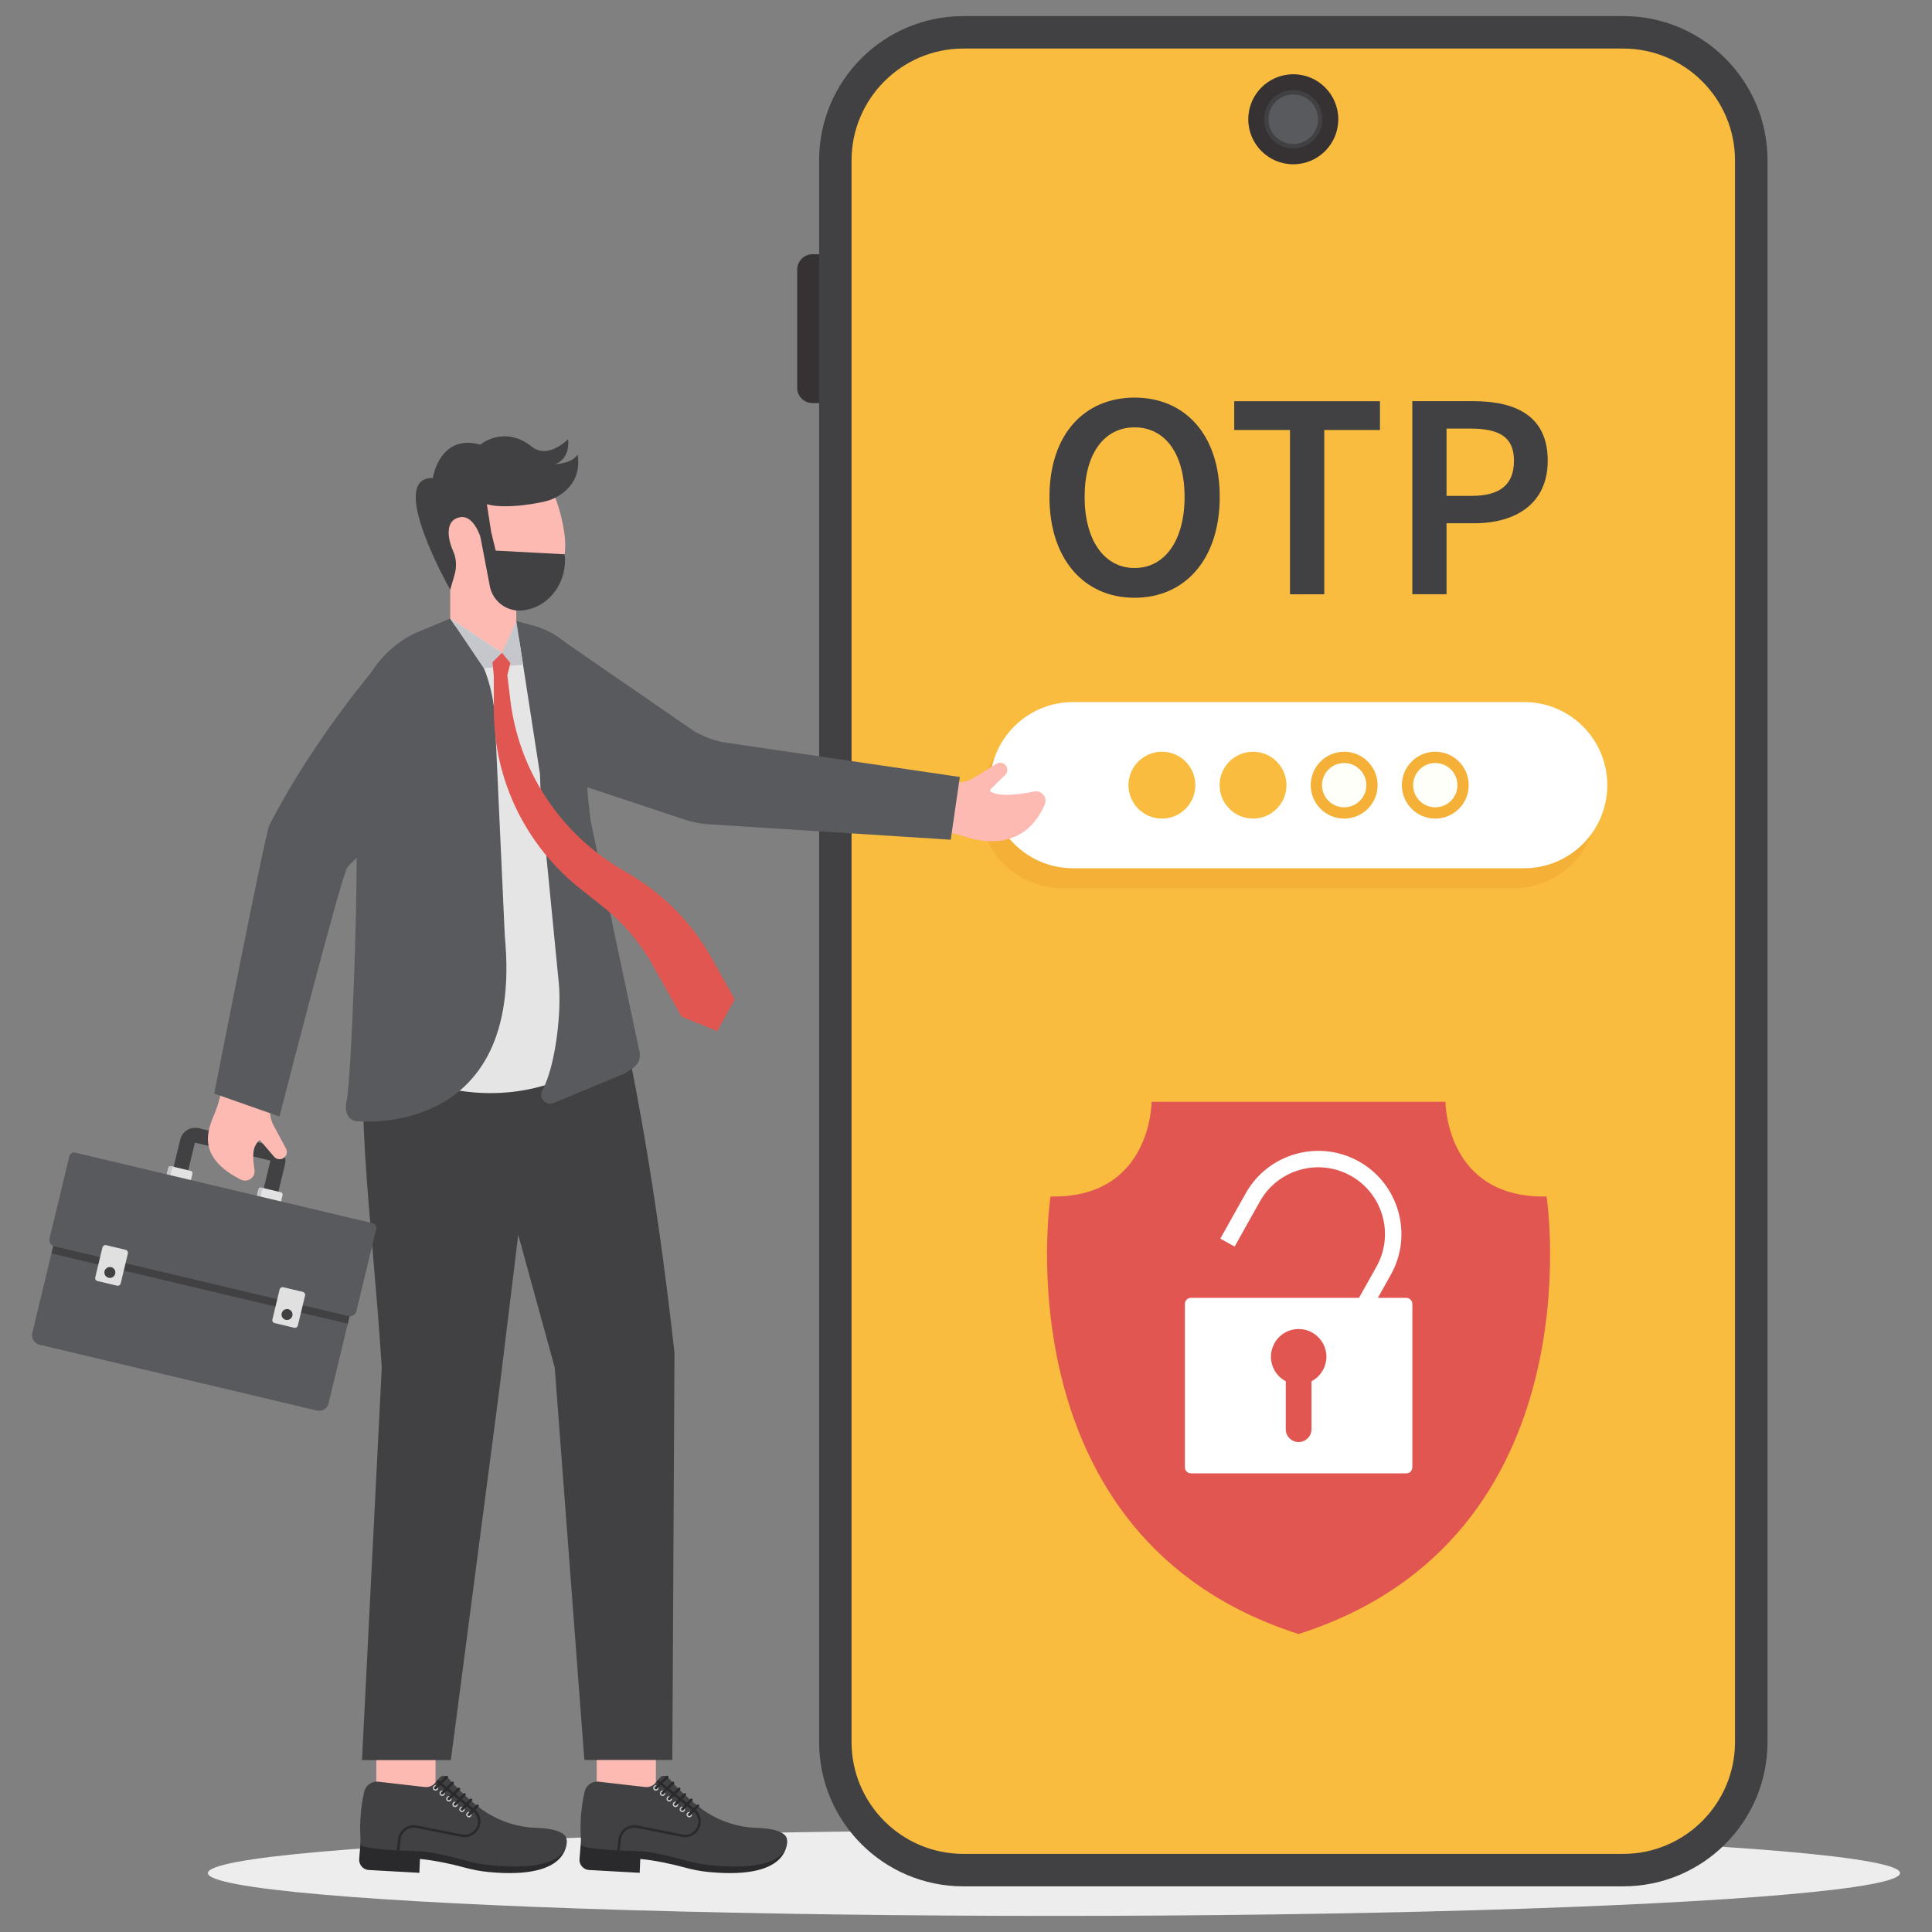 <svg xmlns="http://www.w3.org/2000/svg" enable-background="new 0 0 3000 3000" viewBox="0 0 3000 3000"><rect x="0" y="0" width="3000" height="3000" fill="#808080" stroke="none"/><ellipse cx="1636.6" cy="2908.5" fill="#ededed" rx="1313.8" ry="66.5"/><path fill="#363233" d="M1305.7,625.9h-44c-13.1,0-23.8-10.6-23.8-23.8V418.6c0-13.1,10.6-23.8,23.8-23.8h44V625.9z"/><path fill="#414143" d="M2520.5,2929.1H1495.9c-123.7,0-224-100.3-224-224V249c0-123.7,100.3-224,224-224h1024.7
						c123.7,0,224,100.3,224,224v2456.1C2744.5,2828.8,2644.2,2929.1,2520.5,2929.1z"/><path fill="#fabc3f" d="M1495.9,2878.7c-95.7,0-173.6-77.9-173.6-173.6V249c0-95.7,77.9-173.6,173.6-173.6h1024.6
						c95.7,0,173.6,77.9,173.6,173.6v2456.1c0,95.7-77.9,173.6-173.6,173.6H1495.9z"/><g><circle cx="2008.2" cy="185.2" r="69.9" fill="#363233"/><circle cx="2008.2" cy="185.2" r="45.3" fill="#414143"/><path fill="#585a5e" d="M2046.7,185.2c0,21.3-17.2,38.5-38.5,38.5c-21.3,0-38.5-17.2-38.5-38.5s17.2-38.5,38.5-38.5
					C2029.5,146.7,2046.7,164,2046.7,185.2z"/></g><g><path fill="#f4b037" d="M2350.2,1379.2h-700.7c-71.2,0-129-57.7-129-129v0c0-71.2,57.7-129,129-129h700.7c71.2,0,129,57.7,129,129
					v0C2479.2,1321.4,2421.5,1379.2,2350.2,1379.2z"/><path fill="#fff" d="M2366.8,1348.2h-700.7c-71.2,0-129-57.7-129-129v0c0-71.2,57.7-129,129-129h700.7c71.2,0,129,57.7,129,129
					v0C2495.7,1290.4,2438,1348.2,2366.8,1348.2z"/><circle cx="2228.7" cy="1219.2" r="51.9" fill="#f4b037"/><circle cx="2228.7" cy="1219.2" r="34.4" fill="#fffff9"/><circle cx="2087.2" cy="1219.2" r="51.9" fill="#f4b037"/><circle cx="2087.2" cy="1219.2" r="34.4" fill="#fffff9"/><g><circle cx="1945.7" cy="1219.2" r="51.9" fill="#fabc3f"/><circle cx="1945.7" cy="1219.2" r="34.4" fill="#fabc3f"/></g><g><circle cx="1804.2" cy="1219.2" r="51.9" fill="#fabc3f"/><circle cx="1804.2" cy="1219.2" r="34.4" fill="#fabc3f"/></g><g><path fill="#414143" d="M1629.6,771.6c0-97,54.1-154.2,132.2-154.2c78.1,0,132.2,57.5,132.2,154.2c0,97-54.1,156.6-132.2,156.6
					C1683.7,928.3,1629.6,868.7,1629.6,771.6z M1839.4,771.6c0-67.3-30.4-108-77.6-108c-47.1,0-77.6,40.7-77.6,108
					s30.5,110.4,77.6,110.4C1808.9,882,1839.4,838.9,1839.4,771.6z"/><path fill="#414143" d="M2003.1,667.7h-86.6v-44.7h226.3v44.7h-86.5v255.1h-53.2V667.7z"/><path fill="#414143" d="M2193,622.9h94.4c66.6,0,115.9,23.1,115.9,92.4c0,66.8-49.5,97.2-114,97.2h-43.1v110.2H2193V622.9z
					 M2284.9,770c44.8,0,66-17.8,66-54.6c0-37.2-23.3-49.9-67.8-49.9h-36.9V770H2284.9z"/></g><g><path fill="#e25651" d="M2016.5,2537.3c-466.2-148.8-385.3-679.4-385.3-679.4c157,3.3,157-147.1,157-147.1h456.3
					c0,0,0,150.4,157,147.1C2401.7,1857.8,2482.6,2388.5,2016.5,2537.3z"/><path fill="#fff" d="M2110.1,1803.5c-62.1-34.8-141-12.6-175.8,49.5l-39.4,70.3l22.2,12.4l39.4-70.3
						c27.9-49.7,91.2-67.6,141.1-39.6c49.9,28,67.7,91.3,39.8,141l-39.4,70.3l22.3,12.5l39.4-70.3
						C2194.5,1917.2,2172.2,1838.3,2110.1,1803.5z"/><path fill="#fff" d="M2183.7,2015.3h-334.4c-5.2,0-9.4,4.3-9.4,9.5v253.6c0,5.2,4.2,9.4,9.4,9.4h334.4c5.2,0,9.4-4.2,9.4-9.4
					v-253.6C2193,2019.5,2188.8,2015.3,2183.7,2015.3z M2036.5,2144.8v74.4c0,11.1-8.9,20-20,20c-11.1,0-20-8.9-20-20v-74.4
					c-13.7-7.2-23-21.6-23-38.1c0-6.6,1.5-13,4.3-18.5c6.8-14.5,21.6-24.5,38.8-24.5c17.1,0,31.9,10.1,38.8,24.5
					c2.7,5.5,4.3,11.8,4.3,18.5C2059.5,2123.3,2050.2,2137.7,2036.5,2144.8z"/></g></g><g><rect width="93.5" height="91.9" x="925.8" y="2699.9" fill="#fdbab3" transform="rotate(-90 972.563 2745.894)"/><path fill="#2a2a2c" d="M1221.6,2855.5c0,0,12,64-120.5,51.4c-13-1.2-25.8-3.7-38.4-7.2c-18-5-47.6-11.3-68.5-13.1l-0.9,21.5
					l-79.1-4.4c-8.4-0.8-14.7-8-14.4-16.4l4-48c0,0,133,3.9,135.2,4.9c2.2,1,115.1,25.3,115.1,25.3L1221.6,2855.5z"/><path fill="#414143" d="M1156.9,2897.8l-4.3,0.2c-13.5,0.6-29.7,0.2-48.9-1.7c-12.9-1.2-25.8-3.7-38.4-7.2
					c-18-5-47.7-12.7-68.6-14.4c0,0-15.8-0.3-34.3-1.3c-1.4-0.1-2.7-0.2-4-0.2c-3.1-0.2-6.4-0.3-9.6-0.6c-1.4-0.1-2.7-0.2-4.1-0.2
					c-2.5-0.2-4.9-0.3-7.3-0.6c-1.4-0.2-2.7-0.2-4.1-0.4c-17-1.5-30.7-3.8-30.6-6.9c-1.2-12.6-1.6-25.2-1-37.7
					c0.6-15,2.7-29.9,6.1-44.8c2.3-9.9,11.6-16.6,21.8-15.4l72.1,8.3c5.6,0.6,10.9-1.3,14.9-5c0.4-0.5,0.8-0.9,1.2-1.4l0.2-0.2
					l1-1.3l0.1-0.2l0.2-0.2l2.6-3l0.1-0.1l2.6-3l0.2-0.2c3.3-3.9,9.3-3.9,12.6-0.1c14,16,29,30.5,45,43.4
					c20.5,16.7,45,27.9,70.9,32.5c1.4,0.2,3,0.5,4.5,0.7c5.6,0.8,11.3,1.4,17.1,1.5c47.6,1.5,46.9,17.2,46.9,17.2
					S1231.9,2893.2,1156.9,2897.8z"/><path fill="#c6c7cd" d="M1014.2,2776c-0.2,2.3,1.6,4.4,3.9,4.6c2.4,0.2,4.4-1.6,4.6-3.9c0.2-2.3-1.6-4.4-3.9-4.6
						C1016.5,2771.9,1014.4,2773.7,1014.2,2776z"/><path fill="#2a2a2c" d="M1018.4,2778.4c0.6,0,1.2-0.1,1.6-0.6l17.3-16.9c0.8-0.8,0.9-2.1,0.1-2.9c-0.8-0.8-2.1-0.8-3,0
							l-17.3,16.9c-0.8,0.8-0.9,2.1,0,2.9C1017.4,2778.2,1017.9,2778.4,1018.4,2778.4z"/><path fill="#c6c7cd" d="M1024.6,2784.2c-0.2,2.3,1.6,4.4,3.9,4.6c2.4,0.2,4.4-1.6,4.6-3.9c0.2-2.3-1.6-4.4-3.9-4.6
						C1026.8,2780.1,1024.8,2781.8,1024.6,2784.2z"/><path fill="#2a2a2c" d="M1028.7,2786.6c0.6,0,1.2-0.1,1.6-0.6l16.1-16c0.8-0.8,0.9-2.1,0-2.9c-0.8-0.8-2.1-0.8-3,0l-16.1,16
							c-0.8,0.8-0.9,2.1,0,2.9C1027.7,2786.3,1028.2,2786.5,1028.7,2786.6z"/><path fill="#c6c7cd" d="M1034.9,2792.9c-0.2,2.3,1.6,4.4,3.9,4.6c2.4,0.2,4.4-1.6,4.6-3.9c0.2-2.3-1.6-4.4-3.9-4.6
						C1037.2,2788.8,1035.1,2790.5,1034.9,2792.9z"/><path fill="#2a2a2c" d="M1039,2795.3c0.6,0,1.2-0.1,1.6-0.6l15.4-15.4c0.8-0.8,0.9-2.1,0-2.9c-0.8-0.8-2.1-0.8-3,0l-15.4,15.4
							c-0.8,0.8-0.9,2.1,0,2.9C1038.1,2795,1038.5,2795.2,1039,2795.3z"/><path fill="#c6c7cd" d="M1044.6,2801.7c-0.1,2.4,1.8,4.3,4.1,4.4c2.4,0.1,4.4-1.8,4.4-4.1c0.1-2.4-1.8-4.3-4.1-4.4
						C1046.6,2797.5,1044.6,2799.4,1044.6,2801.7z"/><path fill="#2a2a2c" d="M1048.8,2803.9c0.6,0,1.2-0.2,1.6-0.6l14.4-15.4c0.8-0.8,0.8-2.1-0.1-2.9c-0.8-0.8-2.2-0.8-3,0.1
							l-14.4,15.4c-0.8,0.8-0.8,2.1,0.1,2.9C1047.8,2803.7,1048.3,2803.9,1048.8,2803.9z"/><path fill="#c6c7cd" d="M1055.3,2809.4c-0.1,2.4,1.8,4.3,4.1,4.4c2.4,0.1,4.4-1.8,4.4-4.1c0.1-2.4-1.8-4.3-4.1-4.4
						S1055.3,2807,1055.3,2809.4z"/><path fill="#2a2a2c" d="M1059.5,2811.6c0.6,0,1.2-0.2,1.6-0.6l13.9-14.8c0.8-0.8,0.8-2.1-0.1-2.9c-0.8-0.8-2.2-0.8-3,0.1
							l-13.9,14.8c-0.8,0.8-0.8,2.1,0.1,2.9C1058.5,2811.4,1059,2811.6,1059.5,2811.6z"/><path fill="#c6c7cd" d="M1066,2817.6c-0.1,2.4,1.8,4.3,4.1,4.4c2.4,0.1,4.4-1.8,4.4-4.1s-1.8-4.3-4.1-4.4
						C1068,2813.4,1066,2815.3,1066,2817.6z"/><path fill="#2a2a2c" d="M1070.2,2819.9c0.6,0,1.2-0.2,1.6-0.6l13.4-13.9c0.8-0.8,0.8-2.1-0.1-2.9c-0.8-0.8-2.2-0.8-3,0.1
							l-13.4,13.9c-0.8,0.8-0.8,2.1,0.1,2.9C1069.2,2819.7,1069.7,2819.8,1070.2,2819.9z"/><path fill="#2a2a2c" d="M1088.2,2828c0.1,7.3-3.1,14.2-8.6,18.9c-5.8,4.9-13.4,6.9-20.9,5.4l-69.9-13.9c-5.7-1.1-11.6,0.2-16.2,3.6
					c-4.7,3.4-7.7,8.6-8.4,14.3l-1.8,17.2c-1.4-0.1-2.7-0.2-4-0.2l1.9-17.3c0.8-6.8,4.4-13.1,10-17.2c5.5-4,12.6-5.6,19.5-4.2
					l69.9,13.9c6.3,1.3,12.6-0.4,17.5-4.5c4.7-3.9,7.2-9.7,7.2-15.8c-0.1-6.1-2.9-11.8-7.7-15.6l-57.2-45.8l2.6-3l57.2,45.7
					C1084.7,2813.9,1088.1,2820.8,1088.2,2828z"/><rect width="93.5" height="91.9" x="583.6" y="2699.9" fill="#fdbab3" transform="rotate(-90 630.394 2745.894)"/><path fill="#2a2a2c" d="M879.5,2855.5c0,0,12,64-120.5,51.4c-13-1.2-25.8-3.7-38.4-7.2c-18-5-47.6-11.3-68.5-13.1l-0.9,21.5
					l-79.1-4.4c-8.4-0.8-14.7-8-14.4-16.4l4-48c0,0,133,3.9,135.2,4.9c2.2,1,115.1,25.3,115.1,25.3L879.5,2855.5z"/><path fill="#414143" d="M814.7,2897.8l-4.3,0.2c-13.5,0.6-29.7,0.2-48.9-1.7c-13-1.2-25.8-3.7-38.4-7.2c-18-5-47.7-12.7-68.6-14.4
					c0,0-15.8-0.3-34.3-1.3c-1.4-0.1-2.7-0.2-4-0.2c-3.1-0.2-6.4-0.3-9.6-0.6c-1.4-0.1-2.7-0.2-4.1-0.2c-2.5-0.2-4.9-0.3-7.3-0.6
					c-1.4-0.2-2.7-0.2-4.1-0.4c-17-1.5-30.7-3.8-30.6-6.9c-1.2-12.6-1.6-25.2-1-37.7c0.6-15,2.7-29.9,6.1-44.8
					c2.3-9.9,11.6-16.6,21.8-15.4l72.1,8.3c5.6,0.6,10.9-1.3,14.9-5c0.4-0.5,0.8-0.9,1.2-1.4l0.2-0.2l1-1.3l0.1-0.2l0.2-0.2l2.6-3
					l0.1-0.1l2.6-3l0.2-0.2c3.3-3.9,9.3-3.9,12.6-0.1c14,16,29,30.5,45,43.4c20.5,16.7,45,27.9,70.9,32.5c1.4,0.2,3,0.5,4.5,0.7
					c5.6,0.8,11.3,1.4,17.1,1.5c47.6,1.5,46.9,17.2,46.9,17.2S889.7,2893.2,814.7,2897.8z"/><path fill="#c6c7cd" d="M672.1,2776c-0.2,2.3,1.6,4.4,3.9,4.6c2.4,0.2,4.4-1.6,4.6-3.9c0.2-2.3-1.6-4.4-3.9-4.6
						C674.3,2771.9,672.3,2773.7,672.1,2776z"/><path fill="#2a2a2c" d="M676.2,2778.4c0.6,0,1.2-0.1,1.6-0.6l17.3-16.9c0.8-0.8,0.9-2.1,0-2.9c-0.8-0.8-2.1-0.8-3,0l-17.3,16.9
							c-0.8,0.8-0.9,2.1-0.1,2.9C675.2,2778.2,675.7,2778.4,676.2,2778.4z"/><path fill="#c6c7cd" d="M682.4,2784.2c-0.2,2.3,1.6,4.4,3.9,4.6c2.4,0.2,4.4-1.6,4.6-3.9c0.2-2.3-1.6-4.4-3.9-4.6
						C684.7,2780.1,682.6,2781.8,682.4,2784.2z"/><path fill="#2a2a2c" d="M686.5,2786.6c0.6,0,1.2-0.1,1.6-0.6l16.1-16c0.8-0.8,0.9-2.1,0-2.9c-0.8-0.8-2.1-0.8-3,0l-16.1,16
							c-0.8,0.8-0.9,2.1-0.1,2.9C685.6,2786.3,686,2786.5,686.5,2786.6z"/><g><path fill="#c6c7cd" d="M692.8,2792.9c-0.2,2.3,1.6,4.4,3.9,4.6c2.4,0.2,4.4-1.6,4.6-3.9c0.2-2.3-1.6-4.4-3.9-4.6
						C695,2788.8,692.9,2790.5,692.8,2792.9z"/><path fill="#2a2a2c" d="M696.9,2795.3c0.6,0,1.2-0.1,1.6-0.6l15.4-15.4c0.8-0.8,0.9-2.1,0-2.9c-0.8-0.8-2.1-0.8-3,0l-15.4,15.4
							c-0.8,0.8-0.9,2.1-0.1,2.9C695.9,2795,696.4,2795.2,696.9,2795.3z"/></g><g><path fill="#c6c7cd" d="M702.4,2801.7c-0.1,2.4,1.8,4.3,4.1,4.4c2.4,0.1,4.4-1.8,4.4-4.1c0.1-2.4-1.8-4.3-4.1-4.4
						C704.5,2797.5,702.5,2799.4,702.4,2801.7z"/><path fill="#2a2a2c" d="M706.6,2803.9c0.6,0,1.2-0.2,1.6-0.6l14.4-15.4c0.8-0.8,0.8-2.1-0.1-2.9c-0.8-0.8-2.2-0.8-3,0.1
							l-14.4,15.4c-0.8,0.8-0.8,2.1,0.1,2.9C705.6,2803.7,706.1,2803.9,706.6,2803.9z"/><path fill="#c6c7cd" d="M713.1,2809.4c-0.1,2.4,1.8,4.3,4.1,4.4c2.4,0.1,4.4-1.8,4.4-4.1c0.1-2.4-1.8-4.3-4.1-4.4
						C715.2,2805.2,713.2,2807,713.1,2809.4z"/><path fill="#2a2a2c" d="M717.3,2811.6c0.6,0,1.2-0.2,1.6-0.6l13.9-14.8c0.8-0.8,0.8-2.1-0.1-2.9c-0.8-0.8-2.2-0.8-3,0.1
							l-13.9,14.8c-0.8,0.8-0.8,2.1,0.1,2.9C716.3,2811.4,716.8,2811.6,717.3,2811.6z"/><g><path fill="#c6c7cd" d="M723.8,2817.6c-0.1,2.4,1.8,4.3,4.1,4.4c2.4,0.1,4.4-1.8,4.4-4.1c0.1-2.4-1.8-4.3-4.1-4.4
						C725.9,2813.4,723.9,2815.3,723.8,2817.6z"/><path fill="#2a2a2c" d="M728,2819.9c0.6,0,1.2-0.2,1.6-0.6l13.4-13.9c0.8-0.8,0.8-2.1-0.1-2.9c-0.8-0.8-2.2-0.8-3,0.1l-13.4,13.9
							c-0.8,0.8-0.8,2.1,0.1,2.9C727,2819.7,727.5,2819.8,728,2819.9z"/></g></g><g><path fill="#2a2a2c" d="M746,2828c0.1,7.3-3.1,14.2-8.6,18.9c-5.8,4.9-13.4,6.9-20.9,5.4l-69.9-13.9c-5.7-1.1-11.6,0.2-16.2,3.6
					c-4.7,3.4-7.7,8.6-8.4,14.3l-1.9,17.2c-1.4-0.1-2.7-0.2-4-0.2l1.9-17.3c0.8-6.8,4.4-13.1,10-17.2c5.5-4,12.6-5.6,19.5-4.2
					l69.9,13.9c6.3,1.3,12.6-0.4,17.5-4.5c4.7-3.9,7.2-9.7,7.2-15.8c-0.1-6.1-2.9-11.8-7.7-15.6l-57.2-45.8l2.6-3l57.2,45.7
					C742.6,2813.9,745.9,2820.8,746,2828z"/></g><g><path fill="#414143" d="M576.1,1516.1c-30.5,181.3,0.9,359.3,16.7,607.6L562.1,2733h138l75.6-577.8l29-237.8l56.7,206.2l46,609.3
				h136.6l3.3-632.8c-23.1-206.6-54-403.8-97.7-585.9L576.1,1516.1z"/></g><path fill="#fdbab3" d="M1395.9,1280.7l78.9,12.7c8.6,1.4,17,3.5,25.3,6.2c25.1,8.2,91,21.5,122.1-50.2c4.8-11-4.7-22.9-16.5-20.4
			c-21,4.5-57.4,9.7-69.6-1.5l24.7-24c4.6-4.5,4.5-11.9-0.3-16.2l0,0c-3.7-3.4-9.3-3.8-13.5-1.2l-34.9,21.7
			c-8.5,5.3-18.5,7.8-28.6,7.1l-73.8-5.1"/><path fill="#585a5e" d="M817.2,1191l244.5,81.2c11.3,3.8,23,6.3,34.9,7.5l379.7,24.2l14.1-97.4l-367.6-54
			c-16.6-3.3-32.4-9.5-46.8-18.3L856.5,982.8l-23,19.6l-53.9,122L817.2,1191z"/><rect width="102.6" height="181.7" x="699.1" y="854.2" fill="#fdbab3"/><path fill="#fdbab3" d="M876.1,826.3c11.7,76.5-43,123.8-96.5,123.8c-53.5,0-97.3-54.3-97.3-123.8c0-69.5,43.4-125.9,96.9-125.9
			S865.5,757.5,876.1,826.3z"/><path fill="#414143" d="M825.9,693.7c-43.2-34.5-80.1-3.3-80.1-3.3c-63.5-17.5-73.7,51.9-73.7,51.9c-72.7-1.9,27,173.4,27,173.4
			l6.8-23.4c3.4-12,2.9-25-2.2-36.4c-9.7-22.1-12.1-49.1,11-52.8c20.1-3.2,30.8,26.7,34.8,41.2c1.1,4.2,5.4,6.6,9.6,5.6l0,0
			c4-1,6.6-4.8,5.9-8.9l-9-58.1c28.6,8.5,85.2-1.9,97.4-6.3c0,0,52.4-16,43.5-70.9c0,0-6.9,13.9-35.3,14.9c0,0,23.5-5.3,20.6-38.6
			C882.3,681.9,851.3,713.9,825.9,693.7z"/><path fill="#e5e5e5" d="M887.8,1302.6c0,3.3,0,366.7,0,366.7c-113.2,53.6-216.6,13.8-216.4,14.6l5.5-617.8l22.4-105.6l80.3,53.1
			l50.4-41.8l32.4,28.2l6.7,144.2C869,1144.3,887.8,1299.3,887.8,1302.6z"/><path fill="#585a5e" d="M538.2,1709.5c-3.2,13.7-0.2,27.7,13.5,31.3c0,0,262.7,31,232.2-286.3l-14.7-321.7
			c0-59.4-18.9-121.2-62.8-161.5l-7.3-10.8l-54.4,22.6c-59.8,28.8-96.4,90.4-92.7,156.3l0.6,123.2
			C557.7,1364.2,545.3,1679.3,538.2,1709.5z"/><path fill="#585a5e" d="M801.7,964.4l28.2,7.5c43.7,12.7,78.5,47.1,78.5,91.2v75.7c0,45.9,3,91.7,9,137.1l75.8,358.2
			c2.1,15.9-5.4,22.3-24,33.2l-111.4,46.2c-11.8,2.8-21.5-9.5-15.7-20.2l0,0c21-39,29.9-122.9,25.6-166.8l-25.1-256
			c-2.2-22.7-3.6-45.5-4.1-68.3L801.7,964.4z"/><polygon fill="#c6c7cd" points="801.7 964.4 812.2 1032.2 751.2 1037.6 699.2 960.6 779.5 1013.7"/><path fill="#414143" d="M876.9,860.7L876.9,860.7L769.7,855l-6.6-27.2l-17.3,5l14.8,77.4c4.7,24.7,28.3,41.3,53.3,37.4l0,0
			C855.2,941.3,881.4,901.9,876.9,860.7z"/><path fill="#e25651" d="M779.5,1013.7l13,15.8l-4.7,19.1l4.7,38.9c13.2,108.4,76,204.7,170.3,261.1l17.2,10.3
			c51.9,31.1,94.8,75.1,124.3,127.6l36.6,65.2l-27.2,49.5l-55.4-22.5l-44.3-79.2c-20-35.7-46.8-67.2-79-92.6l-33.5-26.5
			c-84.9-67.1-134.4-168.9-134.6-276.5l-0.1-53.7l-2-22L779.5,1013.7z"/><g><path fill="#414143" d="M266.3,1825.6l22.7,5.4l13.5-56.2c0.1-0.3,0.3-0.4,0.6-0.4l116.3,27.6c0.3,0.1,0.4,0.3,0.4,0.6l-13.5,56.2
						l22.7,5.4l13.5-56.2c3.1-12.7-4.9-25.4-17.6-28.5l-116.3-27.6c-12.8-3-25.7,4.8-28.7,17.5L266.3,1825.6z"/><path fill="#e2e2e2" d="M395.5,1870.8l37.5,8.9l5.8-23.9c0.5-2-0.8-4-2.8-4.5l-30.2-7.2c-2-0.5-4,0.8-4.5,2.8L395.5,1870.8z"/><path fill="#c6c7cd" d="M401.3,1846.8l-5.8,24l5.7,1.3l5.8-24c0.5-2,2.5-3.2,4.5-2.8l-5.7-1.3
							C403.8,1843.6,401.8,1844.8,401.3,1846.8z"/><g><path fill="#e2e2e2" d="M255.5,1837.6l37.5,8.9l5.8-23.9c0.5-2-0.8-4-2.8-4.5l-30.2-7.2c-2-0.5-4,0.8-4.5,2.8L255.5,1837.6z"/><path fill="#c6c7cd" d="M261.3,1813.6l-5.8,24l5.7,1.3l5.8-24c0.5-2,2.5-3.2,4.5-2.8l-5.7-1.3
							C263.8,1810.4,261.8,1811.6,261.3,1813.6z"/></g><g><path fill="#585a5e" d="M88.2,1911.9L50.1,2070c-1.9,8,3.1,16.1,11.2,18.1L492,2190.3c8.1,1.9,16.3-3,18.2-11.1l38.1-158.1
					L88.2,1911.9z"/><path fill="#585a5e" d="M107.7,1795.3L76.9,1923c-1.3,5.5,2.1,11,7.6,12.3L541,2043.6c5.5,1.3,11.1-2.1,12.4-7.6l30.8-127.6
						c1-4-1.5-8.1-5.6-9l-461.8-109.6C112.7,1788.8,108.6,1791.3,107.7,1795.3z"/><polygon fill="#414143" points="82.7 1934.9 79.9 1946.3 540 2055.5 542.8 2044"/></g></g><g><path fill="#e0e0e0" d="M426.5,2054.5l30.3,7.2c2.6,0.6,5.1-1,5.7-3.5l11.2-46.5c0.6-2.5-1-5.1-3.5-5.7l-30.3-7.2
					c-2.6-0.6-5.1,1-5.7,3.5l-11.2,46.5C422.3,2051.3,423.9,2053.9,426.5,2054.5z"/><path fill="#414143" d="M437.4,2039.2c-1.1,4.5,1.7,9.1,6.3,10.2s9.2-1.7,10.3-6.3c1.1-4.5-1.7-9.1-6.3-10.2
					C443.1,2031.9,438.5,2034.7,437.4,2039.2z"/><g><path fill="#e0e0e0" d="M151.4,1989.2l30.3,7.2c2.6,0.6,5.1-1,5.7-3.5l11.2-46.5c0.6-2.5-1-5.1-3.5-5.7l-30.3-7.2
					c-2.6-0.6-5.1,1-5.7,3.5l-11.2,46.5C147.2,1986.1,148.8,1988.6,151.4,1989.2z"/><path fill="#414143" d="M162.3,1973.9c-1.1,4.5,1.7,9.1,6.3,10.2c4.6,1.1,9.2-1.7,10.3-6.3c1.1-4.5-1.7-9.1-6.3-10.2
					C168,1966.6,163.4,1969.4,162.3,1973.9z"/></g></g><path fill="#fdbab3" d="M359.5,1627.6l-18.3,77.2c-2,8.4-4.8,16.6-8,24.5c-10,24.3-29.6,66.4,40.3,102.2c10.7,5.5,23.4-3,21.7-14.8
			c-3-21.1-4.1-35.4,8-46.7l22.4,26.1c4.2,4.9,11.7,5.3,16.4,0.8l0,0c3.6-3.5,4.5-8.9,2.2-13.3l-19.4-36.1
			c-4.7-8.8-6.5-18.9-5.1-28.8l10.3-72.7"/><path fill="#585a5e" d="M332.6,1698.1c0,0,79.1-403.8,85.6-416.5c73.4-143.4,178.9-261.9,178.9-261.9l108.6,65.8l15.5,75.5
			l-181.4,185.1c-8.1,6.5-105.8,387.6-105.8,387.6L332.6,1698.1z"/></g></svg>